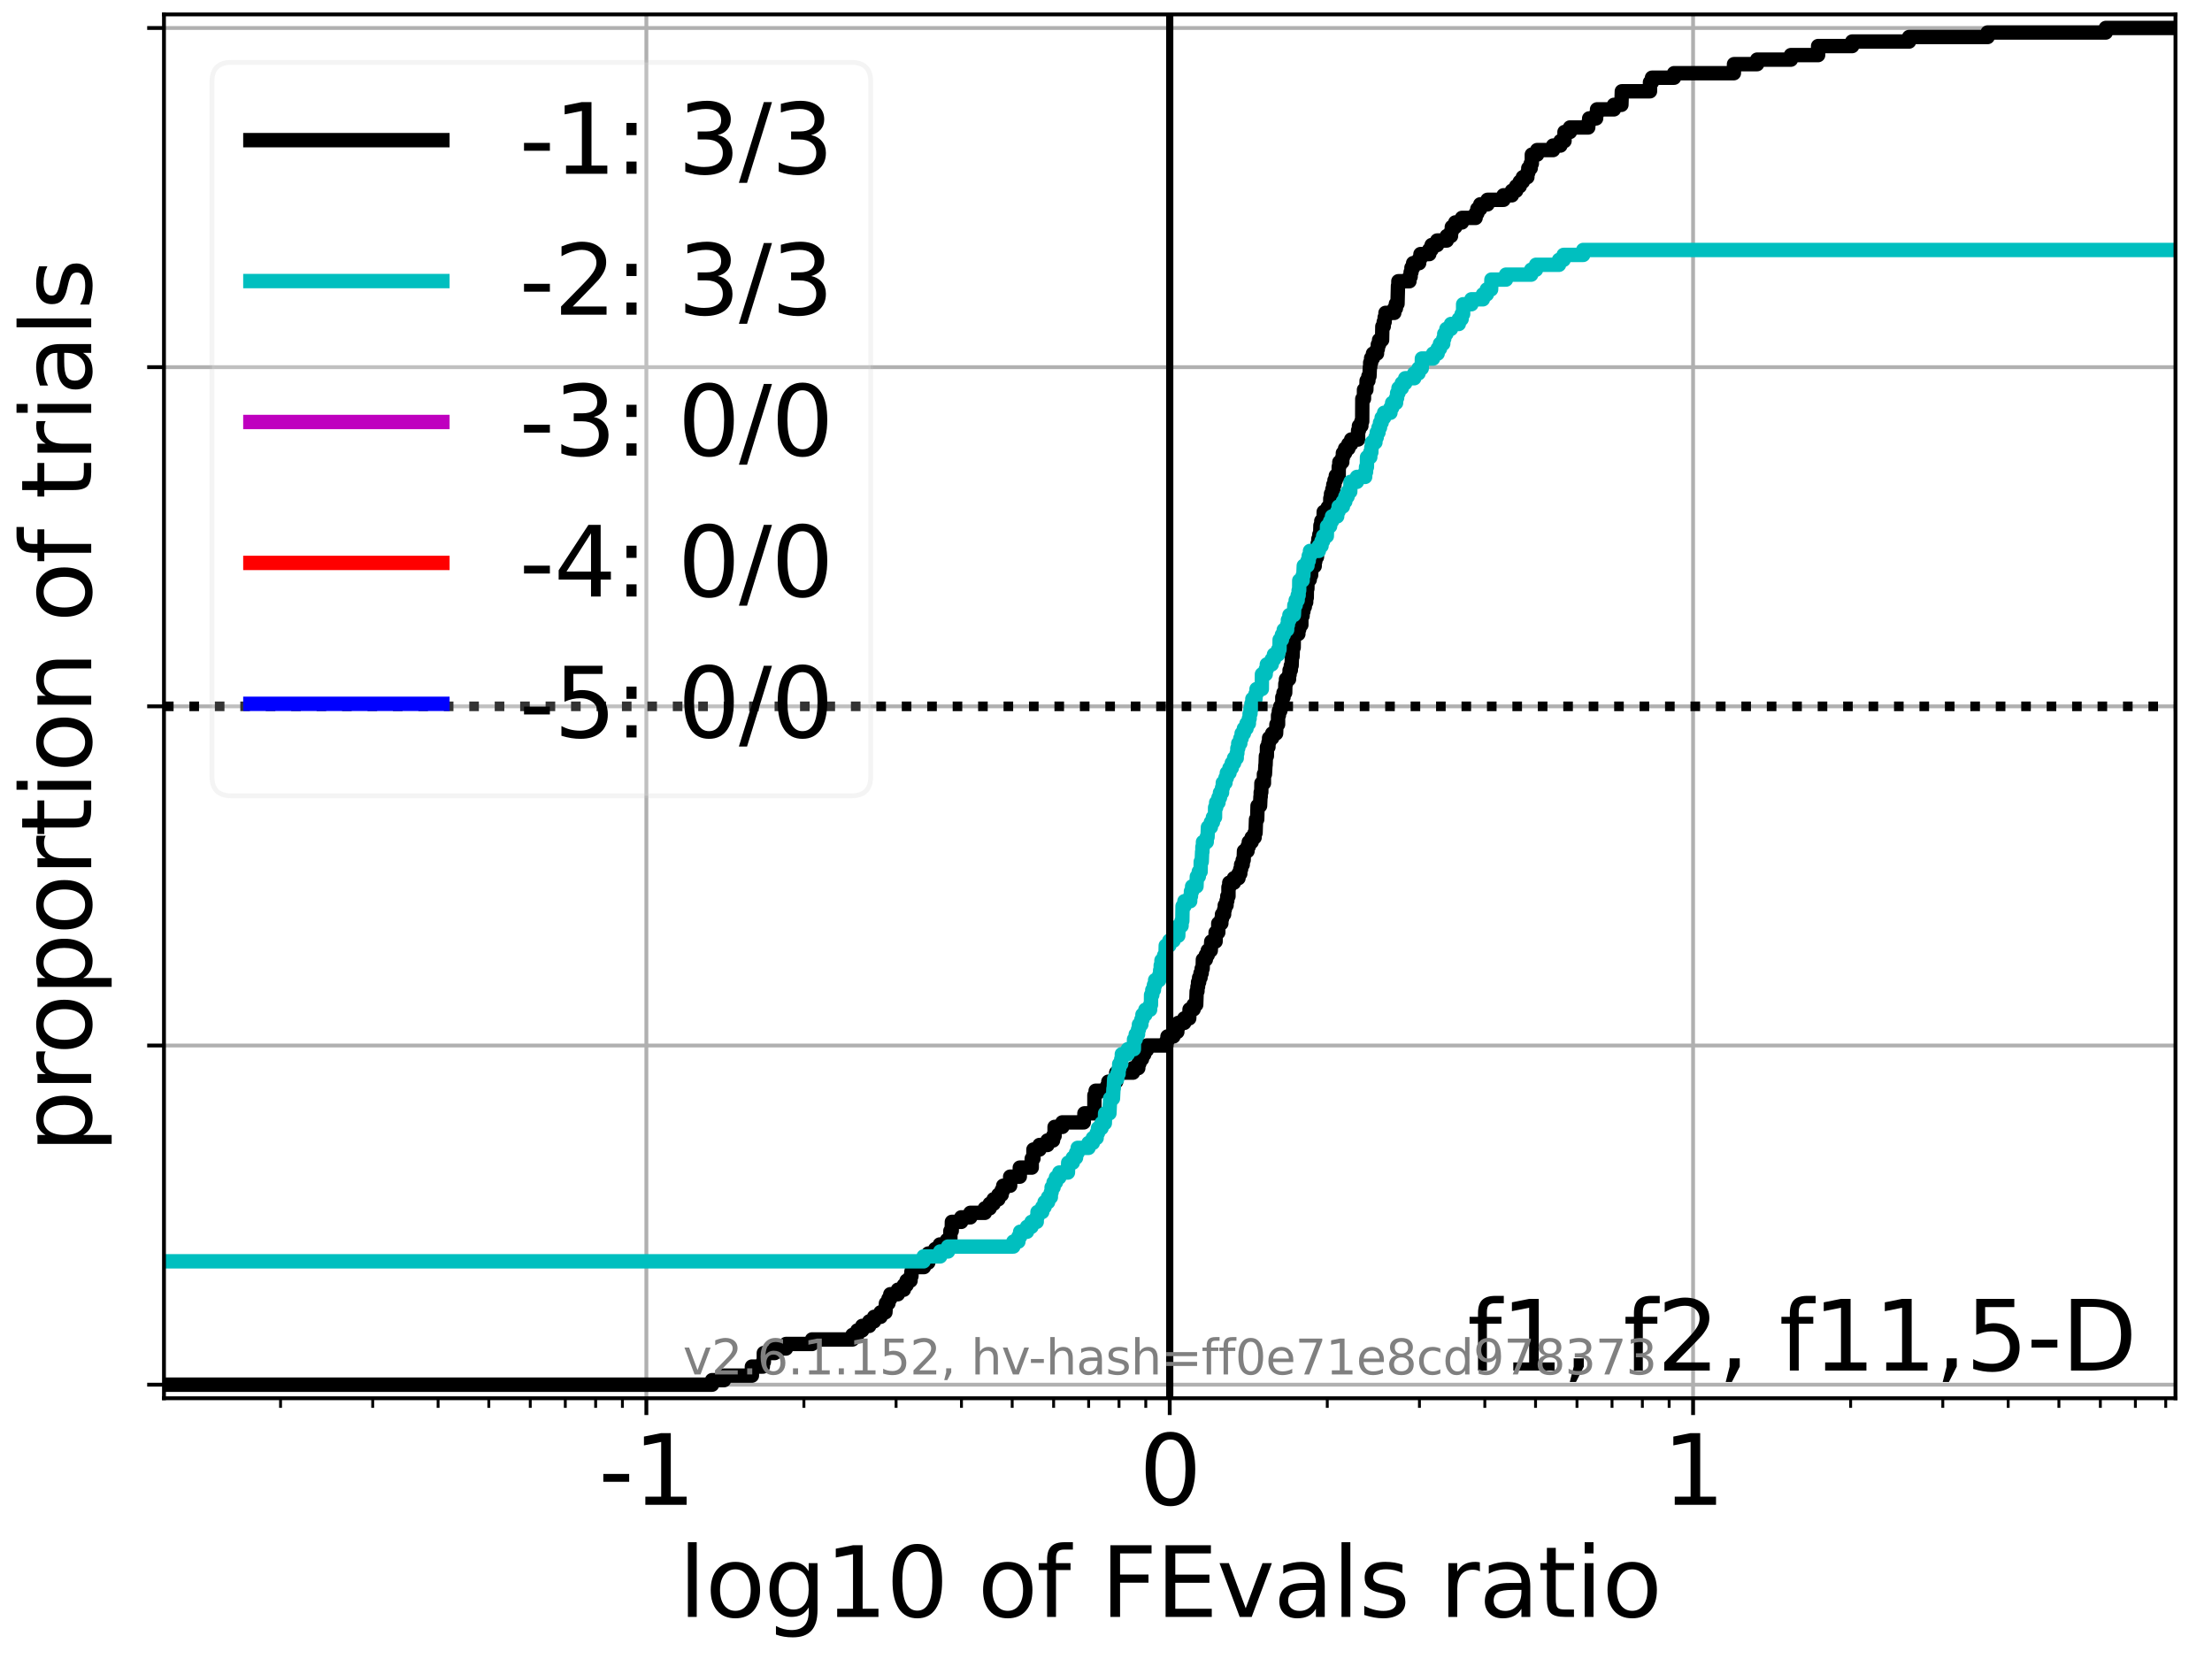 <?xml version="1.0" encoding="utf-8" standalone="no"?>
<!DOCTYPE svg PUBLIC "-//W3C//DTD SVG 1.1//EN"
  "http://www.w3.org/Graphics/SVG/1.1/DTD/svg11.dtd">
<svg xmlns:xlink="http://www.w3.org/1999/xlink" width="460.8pt" height="345.6pt" viewBox="0 0 460.8 345.6" xmlns="http://www.w3.org/2000/svg" version="1.1">
 <defs>
  <style type="text/css">*{stroke-linejoin: round; stroke-linecap: butt}</style>
 </defs>
 <g id="figure_1">
  <g id="patch_1">
   <path d="M 0 345.6 
L 460.8 345.6 
L 460.8 0 
L 0 0 
z
" style="fill: #ffffff"/>
  </g>
  <g id="axes_1">
   <g id="patch_2">
    <path d="M 34.16 291.28 
L 453.192 291.28 
L 453.192 3 
L 34.16 3 
z
" style="fill: #ffffff"/>
   </g>
   <g id="matplotlib.axis_1">
    <g id="xtick_1">
     <g id="line2d_1">
      <path d="M 134.65 291.28 
L 134.65 3 
" clip-path="url(#p52f2897bb4)" style="fill: none; stroke: #b0b0b0; stroke-width: 0.8; stroke-linecap: square"/>
     </g>
     <g id="line2d_2">
      <defs>
       <path id="mdb40a4aa96" d="M 0 0 
L 0 3.5 
" style="stroke: #000000; stroke-width: 0.8"/>
      </defs>
      <g>
       <use xlink:href="#mdb40a4aa96" x="134.65" y="291.28" style="stroke: #000000; stroke-width: 0.8"/>
      </g>
     </g>
     <g id="text_1">
      <!-- -1 -->
      <g transform="translate(124.68 313.477) scale(0.2 -0.2)">
       <defs>
        <path id="DejaVuSans-2d" d="M 313 2009 
L 1997 2009 
L 1997 1497 
L 313 1497 
L 313 2009 
z
" transform="scale(0.016)"/>
        <path id="DejaVuSans-31" d="M 794 531 
L 1825 531 
L 1825 4091 
L 703 3866 
L 703 4441 
L 1819 4666 
L 2450 4666 
L 2450 531 
L 3481 531 
L 3481 0 
L 794 0 
L 794 531 
z
" transform="scale(0.016)"/>
       </defs>
       <use xlink:href="#DejaVuSans-2d"/>
       <use xlink:href="#DejaVuSans-31" x="36.084"/>
      </g>
     </g>
    </g>
    <g id="xtick_2">
     <g id="line2d_3">
      <path d="M 243.676 291.28 
L 243.676 3 
" clip-path="url(#p52f2897bb4)" style="fill: none; stroke: #b0b0b0; stroke-width: 0.8; stroke-linecap: square"/>
     </g>
     <g id="line2d_4">
      <g>
       <use xlink:href="#mdb40a4aa96" x="243.676" y="291.28" style="stroke: #000000; stroke-width: 0.8"/>
      </g>
     </g>
     <g id="text_2">
      <!-- 0 -->
      <g transform="translate(237.314 313.477) scale(0.2 -0.2)">
       <defs>
        <path id="DejaVuSans-30" d="M 2034 4250 
Q 1547 4250 1301 3770 
Q 1056 3291 1056 2328 
Q 1056 1369 1301 889 
Q 1547 409 2034 409 
Q 2525 409 2770 889 
Q 3016 1369 3016 2328 
Q 3016 3291 2770 3770 
Q 2525 4250 2034 4250 
z
M 2034 4750 
Q 2819 4750 3233 4129 
Q 3647 3509 3647 2328 
Q 3647 1150 3233 529 
Q 2819 -91 2034 -91 
Q 1250 -91 836 529 
Q 422 1150 422 2328 
Q 422 3509 836 4129 
Q 1250 4750 2034 4750 
z
" transform="scale(0.016)"/>
       </defs>
       <use xlink:href="#DejaVuSans-30"/>
      </g>
     </g>
    </g>
    <g id="xtick_3">
     <g id="line2d_5">
      <path d="M 352.702 291.28 
L 352.702 3 
" clip-path="url(#p52f2897bb4)" style="fill: none; stroke: #b0b0b0; stroke-width: 0.8; stroke-linecap: square"/>
     </g>
     <g id="line2d_6">
      <g>
       <use xlink:href="#mdb40a4aa96" x="352.702" y="291.28" style="stroke: #000000; stroke-width: 0.8"/>
      </g>
     </g>
     <g id="text_3">
      <!-- 1 -->
      <g transform="translate(346.34 313.477) scale(0.2 -0.2)">
       <use xlink:href="#DejaVuSans-31"/>
      </g>
     </g>
    </g>
    <g id="xtick_4">
     <g id="line2d_7">
      <defs>
       <path id="mfe86ab04a9" d="M 0 0 
L 0 2 
" style="stroke: #000000; stroke-width: 0.6"/>
      </defs>
      <g>
       <use xlink:href="#mfe86ab04a9" x="58.444" y="291.28" style="stroke: #000000; stroke-width: 0.6"/>
      </g>
     </g>
    </g>
    <g id="xtick_5">
     <g id="line2d_8">
      <g>
       <use xlink:href="#mfe86ab04a9" x="77.642" y="291.28" style="stroke: #000000; stroke-width: 0.6"/>
      </g>
     </g>
    </g>
    <g id="xtick_6">
     <g id="line2d_9">
      <g>
       <use xlink:href="#mfe86ab04a9" x="91.264" y="291.28" style="stroke: #000000; stroke-width: 0.6"/>
      </g>
     </g>
    </g>
    <g id="xtick_7">
     <g id="line2d_10">
      <g>
       <use xlink:href="#mfe86ab04a9" x="101.83" y="291.28" style="stroke: #000000; stroke-width: 0.6"/>
      </g>
     </g>
    </g>
    <g id="xtick_8">
     <g id="line2d_11">
      <g>
       <use xlink:href="#mfe86ab04a9" x="110.463" y="291.28" style="stroke: #000000; stroke-width: 0.6"/>
      </g>
     </g>
    </g>
    <g id="xtick_9">
     <g id="line2d_12">
      <g>
       <use xlink:href="#mfe86ab04a9" x="117.761" y="291.28" style="stroke: #000000; stroke-width: 0.6"/>
      </g>
     </g>
    </g>
    <g id="xtick_10">
     <g id="line2d_13">
      <g>
       <use xlink:href="#mfe86ab04a9" x="124.084" y="291.28" style="stroke: #000000; stroke-width: 0.6"/>
      </g>
     </g>
    </g>
    <g id="xtick_11">
     <g id="line2d_14">
      <g>
       <use xlink:href="#mfe86ab04a9" x="129.661" y="291.28" style="stroke: #000000; stroke-width: 0.6"/>
      </g>
     </g>
    </g>
    <g id="xtick_12">
     <g id="line2d_15">
      <g>
       <use xlink:href="#mfe86ab04a9" x="167.47" y="291.28" style="stroke: #000000; stroke-width: 0.6"/>
      </g>
     </g>
    </g>
    <g id="xtick_13">
     <g id="line2d_16">
      <g>
       <use xlink:href="#mfe86ab04a9" x="186.669" y="291.28" style="stroke: #000000; stroke-width: 0.6"/>
      </g>
     </g>
    </g>
    <g id="xtick_14">
     <g id="line2d_17">
      <g>
       <use xlink:href="#mfe86ab04a9" x="200.29" y="291.28" style="stroke: #000000; stroke-width: 0.6"/>
      </g>
     </g>
    </g>
    <g id="xtick_15">
     <g id="line2d_18">
      <g>
       <use xlink:href="#mfe86ab04a9" x="210.856" y="291.28" style="stroke: #000000; stroke-width: 0.6"/>
      </g>
     </g>
    </g>
    <g id="xtick_16">
     <g id="line2d_19">
      <g>
       <use xlink:href="#mfe86ab04a9" x="219.489" y="291.28" style="stroke: #000000; stroke-width: 0.6"/>
      </g>
     </g>
    </g>
    <g id="xtick_17">
     <g id="line2d_20">
      <g>
       <use xlink:href="#mfe86ab04a9" x="226.788" y="291.28" style="stroke: #000000; stroke-width: 0.6"/>
      </g>
     </g>
    </g>
    <g id="xtick_18">
     <g id="line2d_21">
      <g>
       <use xlink:href="#mfe86ab04a9" x="233.11" y="291.28" style="stroke: #000000; stroke-width: 0.6"/>
      </g>
     </g>
    </g>
    <g id="xtick_19">
     <g id="line2d_22">
      <g>
       <use xlink:href="#mfe86ab04a9" x="238.687" y="291.28" style="stroke: #000000; stroke-width: 0.6"/>
      </g>
     </g>
    </g>
    <g id="xtick_20">
     <g id="line2d_23">
      <g>
       <use xlink:href="#mfe86ab04a9" x="276.496" y="291.28" style="stroke: #000000; stroke-width: 0.6"/>
      </g>
     </g>
    </g>
    <g id="xtick_21">
     <g id="line2d_24">
      <g>
       <use xlink:href="#mfe86ab04a9" x="295.695" y="291.28" style="stroke: #000000; stroke-width: 0.6"/>
      </g>
     </g>
    </g>
    <g id="xtick_22">
     <g id="line2d_25">
      <g>
       <use xlink:href="#mfe86ab04a9" x="309.316" y="291.28" style="stroke: #000000; stroke-width: 0.6"/>
      </g>
     </g>
    </g>
    <g id="xtick_23">
     <g id="line2d_26">
      <g>
       <use xlink:href="#mfe86ab04a9" x="319.882" y="291.28" style="stroke: #000000; stroke-width: 0.6"/>
      </g>
     </g>
    </g>
    <g id="xtick_24">
     <g id="line2d_27">
      <g>
       <use xlink:href="#mfe86ab04a9" x="328.515" y="291.28" style="stroke: #000000; stroke-width: 0.6"/>
      </g>
     </g>
    </g>
    <g id="xtick_25">
     <g id="line2d_28">
      <g>
       <use xlink:href="#mfe86ab04a9" x="335.814" y="291.28" style="stroke: #000000; stroke-width: 0.6"/>
      </g>
     </g>
    </g>
    <g id="xtick_26">
     <g id="line2d_29">
      <g>
       <use xlink:href="#mfe86ab04a9" x="342.136" y="291.28" style="stroke: #000000; stroke-width: 0.6"/>
      </g>
     </g>
    </g>
    <g id="xtick_27">
     <g id="line2d_30">
      <g>
       <use xlink:href="#mfe86ab04a9" x="347.713" y="291.28" style="stroke: #000000; stroke-width: 0.6"/>
      </g>
     </g>
    </g>
    <g id="xtick_28">
     <g id="line2d_31">
      <g>
       <use xlink:href="#mfe86ab04a9" x="385.522" y="291.28" style="stroke: #000000; stroke-width: 0.6"/>
      </g>
     </g>
    </g>
    <g id="xtick_29">
     <g id="line2d_32">
      <g>
       <use xlink:href="#mfe86ab04a9" x="404.721" y="291.28" style="stroke: #000000; stroke-width: 0.6"/>
      </g>
     </g>
    </g>
    <g id="xtick_30">
     <g id="line2d_33">
      <g>
       <use xlink:href="#mfe86ab04a9" x="418.342" y="291.28" style="stroke: #000000; stroke-width: 0.6"/>
      </g>
     </g>
    </g>
    <g id="xtick_31">
     <g id="line2d_34">
      <g>
       <use xlink:href="#mfe86ab04a9" x="428.908" y="291.28" style="stroke: #000000; stroke-width: 0.6"/>
      </g>
     </g>
    </g>
    <g id="xtick_32">
     <g id="line2d_35">
      <g>
       <use xlink:href="#mfe86ab04a9" x="437.541" y="291.28" style="stroke: #000000; stroke-width: 0.6"/>
      </g>
     </g>
    </g>
    <g id="xtick_33">
     <g id="line2d_36">
      <g>
       <use xlink:href="#mfe86ab04a9" x="444.84" y="291.28" style="stroke: #000000; stroke-width: 0.6"/>
      </g>
     </g>
    </g>
    <g id="xtick_34">
     <g id="line2d_37">
      <g>
       <use xlink:href="#mfe86ab04a9" x="451.163" y="291.28" style="stroke: #000000; stroke-width: 0.6"/>
      </g>
     </g>
    </g>
    <g id="text_4">
     <!-- log10 of FEvals ratio -->
     <g transform="translate(141.371 336.833) scale(0.2 -0.2)">
      <defs>
       <path id="DejaVuSans-6c" d="M 603 4863 
L 1178 4863 
L 1178 0 
L 603 0 
L 603 4863 
z
" transform="scale(0.016)"/>
       <path id="DejaVuSans-6f" d="M 1959 3097 
Q 1497 3097 1228 2736 
Q 959 2375 959 1747 
Q 959 1119 1226 758 
Q 1494 397 1959 397 
Q 2419 397 2687 759 
Q 2956 1122 2956 1747 
Q 2956 2369 2687 2733 
Q 2419 3097 1959 3097 
z
M 1959 3584 
Q 2709 3584 3137 3096 
Q 3566 2609 3566 1747 
Q 3566 888 3137 398 
Q 2709 -91 1959 -91 
Q 1206 -91 779 398 
Q 353 888 353 1747 
Q 353 2609 779 3096 
Q 1206 3584 1959 3584 
z
" transform="scale(0.016)"/>
       <path id="DejaVuSans-67" d="M 2906 1791 
Q 2906 2416 2648 2759 
Q 2391 3103 1925 3103 
Q 1463 3103 1205 2759 
Q 947 2416 947 1791 
Q 947 1169 1205 825 
Q 1463 481 1925 481 
Q 2391 481 2648 825 
Q 2906 1169 2906 1791 
z
M 3481 434 
Q 3481 -459 3084 -895 
Q 2688 -1331 1869 -1331 
Q 1566 -1331 1297 -1286 
Q 1028 -1241 775 -1147 
L 775 -588 
Q 1028 -725 1275 -790 
Q 1522 -856 1778 -856 
Q 2344 -856 2625 -561 
Q 2906 -266 2906 331 
L 2906 616 
Q 2728 306 2450 153 
Q 2172 0 1784 0 
Q 1141 0 747 490 
Q 353 981 353 1791 
Q 353 2603 747 3093 
Q 1141 3584 1784 3584 
Q 2172 3584 2450 3431 
Q 2728 3278 2906 2969 
L 2906 3500 
L 3481 3500 
L 3481 434 
z
" transform="scale(0.016)"/>
       <path id="DejaVuSans-20" transform="scale(0.016)"/>
       <path id="DejaVuSans-66" d="M 2375 4863 
L 2375 4384 
L 1825 4384 
Q 1516 4384 1395 4259 
Q 1275 4134 1275 3809 
L 1275 3500 
L 2222 3500 
L 2222 3053 
L 1275 3053 
L 1275 0 
L 697 0 
L 697 3053 
L 147 3053 
L 147 3500 
L 697 3500 
L 697 3744 
Q 697 4328 969 4595 
Q 1241 4863 1831 4863 
L 2375 4863 
z
" transform="scale(0.016)"/>
       <path id="DejaVuSans-46" d="M 628 4666 
L 3309 4666 
L 3309 4134 
L 1259 4134 
L 1259 2759 
L 3109 2759 
L 3109 2228 
L 1259 2228 
L 1259 0 
L 628 0 
L 628 4666 
z
" transform="scale(0.016)"/>
       <path id="DejaVuSans-45" d="M 628 4666 
L 3578 4666 
L 3578 4134 
L 1259 4134 
L 1259 2753 
L 3481 2753 
L 3481 2222 
L 1259 2222 
L 1259 531 
L 3634 531 
L 3634 0 
L 628 0 
L 628 4666 
z
" transform="scale(0.016)"/>
       <path id="DejaVuSans-76" d="M 191 3500 
L 800 3500 
L 1894 563 
L 2988 3500 
L 3597 3500 
L 2284 0 
L 1503 0 
L 191 3500 
z
" transform="scale(0.016)"/>
       <path id="DejaVuSans-61" d="M 2194 1759 
Q 1497 1759 1228 1600 
Q 959 1441 959 1056 
Q 959 750 1161 570 
Q 1363 391 1709 391 
Q 2188 391 2477 730 
Q 2766 1069 2766 1631 
L 2766 1759 
L 2194 1759 
z
M 3341 1997 
L 3341 0 
L 2766 0 
L 2766 531 
Q 2569 213 2275 61 
Q 1981 -91 1556 -91 
Q 1019 -91 701 211 
Q 384 513 384 1019 
Q 384 1609 779 1909 
Q 1175 2209 1959 2209 
L 2766 2209 
L 2766 2266 
Q 2766 2663 2505 2880 
Q 2244 3097 1772 3097 
Q 1472 3097 1187 3025 
Q 903 2953 641 2809 
L 641 3341 
Q 956 3463 1253 3523 
Q 1550 3584 1831 3584 
Q 2591 3584 2966 3190 
Q 3341 2797 3341 1997 
z
" transform="scale(0.016)"/>
       <path id="DejaVuSans-73" d="M 2834 3397 
L 2834 2853 
Q 2591 2978 2328 3040 
Q 2066 3103 1784 3103 
Q 1356 3103 1142 2972 
Q 928 2841 928 2578 
Q 928 2378 1081 2264 
Q 1234 2150 1697 2047 
L 1894 2003 
Q 2506 1872 2764 1633 
Q 3022 1394 3022 966 
Q 3022 478 2636 193 
Q 2250 -91 1575 -91 
Q 1294 -91 989 -36 
Q 684 19 347 128 
L 347 722 
Q 666 556 975 473 
Q 1284 391 1588 391 
Q 1994 391 2212 530 
Q 2431 669 2431 922 
Q 2431 1156 2273 1281 
Q 2116 1406 1581 1522 
L 1381 1569 
Q 847 1681 609 1914 
Q 372 2147 372 2553 
Q 372 3047 722 3315 
Q 1072 3584 1716 3584 
Q 2034 3584 2315 3537 
Q 2597 3491 2834 3397 
z
" transform="scale(0.016)"/>
       <path id="DejaVuSans-72" d="M 2631 2963 
Q 2534 3019 2420 3045 
Q 2306 3072 2169 3072 
Q 1681 3072 1420 2755 
Q 1159 2438 1159 1844 
L 1159 0 
L 581 0 
L 581 3500 
L 1159 3500 
L 1159 2956 
Q 1341 3275 1631 3429 
Q 1922 3584 2338 3584 
Q 2397 3584 2469 3576 
Q 2541 3569 2628 3553 
L 2631 2963 
z
" transform="scale(0.016)"/>
       <path id="DejaVuSans-74" d="M 1172 4494 
L 1172 3500 
L 2356 3500 
L 2356 3053 
L 1172 3053 
L 1172 1153 
Q 1172 725 1289 603 
Q 1406 481 1766 481 
L 2356 481 
L 2356 0 
L 1766 0 
Q 1100 0 847 248 
Q 594 497 594 1153 
L 594 3053 
L 172 3053 
L 172 3500 
L 594 3500 
L 594 4494 
L 1172 4494 
z
" transform="scale(0.016)"/>
       <path id="DejaVuSans-69" d="M 603 3500 
L 1178 3500 
L 1178 0 
L 603 0 
L 603 3500 
z
M 603 4863 
L 1178 4863 
L 1178 4134 
L 603 4134 
L 603 4863 
z
" transform="scale(0.016)"/>
      </defs>
      <use xlink:href="#DejaVuSans-6c"/>
      <use xlink:href="#DejaVuSans-6f" x="27.783"/>
      <use xlink:href="#DejaVuSans-67" x="88.965"/>
      <use xlink:href="#DejaVuSans-31" x="152.441"/>
      <use xlink:href="#DejaVuSans-30" x="216.064"/>
      <use xlink:href="#DejaVuSans-20" x="279.688"/>
      <use xlink:href="#DejaVuSans-6f" x="311.475"/>
      <use xlink:href="#DejaVuSans-66" x="372.656"/>
      <use xlink:href="#DejaVuSans-20" x="407.861"/>
      <use xlink:href="#DejaVuSans-46" x="439.648"/>
      <use xlink:href="#DejaVuSans-45" x="497.168"/>
      <use xlink:href="#DejaVuSans-76" x="560.352"/>
      <use xlink:href="#DejaVuSans-61" x="619.531"/>
      <use xlink:href="#DejaVuSans-6c" x="680.811"/>
      <use xlink:href="#DejaVuSans-73" x="708.594"/>
      <use xlink:href="#DejaVuSans-20" x="760.693"/>
      <use xlink:href="#DejaVuSans-72" x="792.48"/>
      <use xlink:href="#DejaVuSans-61" x="833.594"/>
      <use xlink:href="#DejaVuSans-74" x="894.873"/>
      <use xlink:href="#DejaVuSans-69" x="934.082"/>
      <use xlink:href="#DejaVuSans-6f" x="961.865"/>
     </g>
    </g>
   </g>
   <g id="matplotlib.axis_2">
    <g id="ytick_1">
     <g id="line2d_38">
      <path d="M 34.16 288.454 
L 453.192 288.454 
" clip-path="url(#p52f2897bb4)" style="fill: none; stroke: #b0b0b0; stroke-width: 0.8; stroke-linecap: square"/>
     </g>
     <g id="line2d_39">
      <defs>
       <path id="m345e53c3ca" d="M 0 0 
L -3.5 0 
" style="stroke: #000000; stroke-width: 0.8"/>
      </defs>
      <g>
       <use xlink:href="#m345e53c3ca" x="34.16" y="288.454" style="stroke: #000000; stroke-width: 0.8"/>
      </g>
     </g>
    </g>
    <g id="ytick_2">
     <g id="line2d_40">
      <path d="M 34.16 217.797 
L 453.192 217.797 
" clip-path="url(#p52f2897bb4)" style="fill: none; stroke: #b0b0b0; stroke-width: 0.8; stroke-linecap: square"/>
     </g>
     <g id="line2d_41">
      <g>
       <use xlink:href="#m345e53c3ca" x="34.16" y="217.797" style="stroke: #000000; stroke-width: 0.8"/>
      </g>
     </g>
    </g>
    <g id="ytick_3">
     <g id="line2d_42">
      <path d="M 34.16 147.14 
L 453.192 147.14 
" clip-path="url(#p52f2897bb4)" style="fill: none; stroke: #b0b0b0; stroke-width: 0.8; stroke-linecap: square"/>
     </g>
     <g id="line2d_43">
      <g>
       <use xlink:href="#m345e53c3ca" x="34.16" y="147.14" style="stroke: #000000; stroke-width: 0.8"/>
      </g>
     </g>
    </g>
    <g id="ytick_4">
     <g id="line2d_44">
      <path d="M 34.16 76.483 
L 453.192 76.483 
" clip-path="url(#p52f2897bb4)" style="fill: none; stroke: #b0b0b0; stroke-width: 0.8; stroke-linecap: square"/>
     </g>
     <g id="line2d_45">
      <g>
       <use xlink:href="#m345e53c3ca" x="34.16" y="76.483" style="stroke: #000000; stroke-width: 0.8"/>
      </g>
     </g>
    </g>
    <g id="ytick_5">
     <g id="line2d_46">
      <path d="M 34.16 5.826 
L 453.192 5.826 
" clip-path="url(#p52f2897bb4)" style="fill: none; stroke: #b0b0b0; stroke-width: 0.8; stroke-linecap: square"/>
     </g>
     <g id="line2d_47">
      <g>
       <use xlink:href="#m345e53c3ca" x="34.16" y="5.826" style="stroke: #000000; stroke-width: 0.8"/>
      </g>
     </g>
    </g>
    <g id="text_5">
     <!-- proportion of trials -->
     <g transform="translate(19.001 240.146) rotate(-90) scale(0.2 -0.2)">
      <defs>
       <path id="DejaVuSans-70" d="M 1159 525 
L 1159 -1331 
L 581 -1331 
L 581 3500 
L 1159 3500 
L 1159 2969 
Q 1341 3281 1617 3432 
Q 1894 3584 2278 3584 
Q 2916 3584 3314 3078 
Q 3713 2572 3713 1747 
Q 3713 922 3314 415 
Q 2916 -91 2278 -91 
Q 1894 -91 1617 61 
Q 1341 213 1159 525 
z
M 3116 1747 
Q 3116 2381 2855 2742 
Q 2594 3103 2138 3103 
Q 1681 3103 1420 2742 
Q 1159 2381 1159 1747 
Q 1159 1113 1420 752 
Q 1681 391 2138 391 
Q 2594 391 2855 752 
Q 3116 1113 3116 1747 
z
" transform="scale(0.016)"/>
       <path id="DejaVuSans-6e" d="M 3513 2113 
L 3513 0 
L 2938 0 
L 2938 2094 
Q 2938 2591 2744 2837 
Q 2550 3084 2163 3084 
Q 1697 3084 1428 2787 
Q 1159 2491 1159 1978 
L 1159 0 
L 581 0 
L 581 3500 
L 1159 3500 
L 1159 2956 
Q 1366 3272 1645 3428 
Q 1925 3584 2291 3584 
Q 2894 3584 3203 3211 
Q 3513 2838 3513 2113 
z
" transform="scale(0.016)"/>
      </defs>
      <use xlink:href="#DejaVuSans-70"/>
      <use xlink:href="#DejaVuSans-72" x="63.477"/>
      <use xlink:href="#DejaVuSans-6f" x="102.34"/>
      <use xlink:href="#DejaVuSans-70" x="163.521"/>
      <use xlink:href="#DejaVuSans-6f" x="226.998"/>
      <use xlink:href="#DejaVuSans-72" x="288.18"/>
      <use xlink:href="#DejaVuSans-74" x="329.293"/>
      <use xlink:href="#DejaVuSans-69" x="368.502"/>
      <use xlink:href="#DejaVuSans-6f" x="396.285"/>
      <use xlink:href="#DejaVuSans-6e" x="457.467"/>
      <use xlink:href="#DejaVuSans-20" x="520.846"/>
      <use xlink:href="#DejaVuSans-6f" x="552.633"/>
      <use xlink:href="#DejaVuSans-66" x="613.814"/>
      <use xlink:href="#DejaVuSans-20" x="649.02"/>
      <use xlink:href="#DejaVuSans-74" x="680.807"/>
      <use xlink:href="#DejaVuSans-72" x="720.016"/>
      <use xlink:href="#DejaVuSans-69" x="761.129"/>
      <use xlink:href="#DejaVuSans-61" x="788.912"/>
      <use xlink:href="#DejaVuSans-6c" x="850.191"/>
      <use xlink:href="#DejaVuSans-73" x="877.975"/>
     </g>
    </g>
   </g>
   <g id="line2d_48">
    <path d="M 34.16 288.454 
L 148.339 288.454 
L 148.339 287.512 
L 150.824 287.512 
L 150.824 286.57 
L 156.634 286.57 
L 156.634 284.685 
L 158.908 284.685 
L 158.908 283.743 
L 159.12 283.743 
L 159.12 281.859 
L 161.386 281.859 
L 161.386 280.917 
L 163.741 280.917 
L 163.741 279.975 
L 169.162 279.975 
L 169.162 279.033 
L 177.585 279.033 
L 177.585 278.091 
L 178.604 278.091 
L 178.604 277.149 
L 179.617 277.149 
L 179.617 276.207 
L 181.083 276.207 
L 181.083 275.264 
L 182.095 275.264 
L 182.095 274.322 
L 183.438 274.322 
L 183.438 273.38 
L 184.45 273.38 
L 184.56 271.496 
L 185.083 271.496 
L 185.083 270.554 
L 185.466 270.554 
L 185.466 269.612 
L 187.045 269.612 
L 187.045 268.67 
L 188.284 268.67 
L 188.284 267.728 
L 188.858 267.728 
L 188.858 266.786 
L 189.684 266.786 
L 189.684 265.844 
L 189.87 265.844 
L 189.87 264.901 
L 189.991 264.901 
L 189.991 263.959 
L 192.469 263.959 
L 192.469 263.017 
L 193.379 263.017 
L 193.379 261.133 
L 194.824 261.133 
L 194.824 260.191 
L 195.777 260.191 
L 195.777 259.249 
L 197.282 259.249 
L 197.282 258.307 
L 197.98 258.307 
L 197.98 256.423 
L 198.263 256.423 
L 198.294 254.538 
L 200.245 254.538 
L 200.245 253.596 
L 202.139 253.596 
L 202.139 252.654 
L 205.163 252.654 
L 205.163 251.712 
L 206.175 251.712 
L 206.175 250.77 
L 206.988 250.77 
L 206.988 249.828 
L 207.981 249.828 
L 207.981 248.886 
L 208.668 248.886 
L 208.668 247.944 
L 208.993 247.944 
L 208.993 247.002 
L 210.435 247.002 
L 210.435 245.118 
L 212.443 245.118 
L 212.443 243.233 
L 214.929 243.233 
L 214.929 241.349 
L 215.284 241.349 
L 215.284 239.465 
L 216.549 239.465 
L 216.549 238.523 
L 218.205 238.523 
L 218.205 237.581 
L 219.367 237.581 
L 219.367 236.639 
L 219.691 236.639 
L 219.691 234.755 
L 221.305 234.755 
L 221.305 233.812 
L 225.767 233.812 
L 225.767 232.87 
L 225.905 232.87 
L 225.905 231.928 
L 227.986 231.928 
L 227.986 228.16 
L 228.245 228.16 
L 228.245 227.218 
L 230.6 227.218 
L 230.6 226.276 
L 230.888 226.276 
L 230.888 225.334 
L 232.522 225.334 
L 232.529 223.449 
L 236.021 223.449 
L 236.021 222.507 
L 237.123 222.507 
L 237.123 221.565 
L 237.353 221.565 
L 237.353 220.623 
L 237.902 220.623 
L 237.902 219.681 
L 238.36 219.681 
L 238.36 218.739 
L 238.914 218.739 
L 238.914 217.797 
L 242.975 217.797 
L 242.975 216.855 
L 243.209 216.855 
L 243.209 215.913 
L 244.444 215.913 
L 244.444 214.971 
L 245.257 214.971 
L 245.257 214.028 
L 245.453 214.028 
L 245.453 213.086 
L 246.704 213.086 
L 246.704 212.144 
L 247.735 212.144 
L 247.808 210.26 
L 248.651 210.26 
L 248.651 209.318 
L 249.188 209.318 
L 249.288 206.492 
L 249.451 206.492 
L 249.451 205.55 
L 249.578 205.55 
L 249.578 204.608 
L 249.799 204.608 
L 249.799 203.665 
L 250.09 203.665 
L 250.09 202.723 
L 250.332 202.723 
L 250.332 201.781 
L 250.53 201.781 
L 250.585 199.897 
L 251.198 199.897 
L 251.198 198.955 
L 251.597 198.955 
L 251.597 198.013 
L 252.225 198.013 
L 252.325 196.129 
L 253.228 196.129 
L 253.237 194.245 
L 253.789 194.245 
L 253.789 192.36 
L 254.427 192.36 
L 254.427 191.418 
L 254.563 191.418 
L 254.563 190.476 
L 255.003 190.476 
L 255.003 189.534 
L 255.143 189.534 
L 255.143 188.592 
L 255.511 188.592 
L 255.511 187.65 
L 255.667 187.65 
L 255.667 186.708 
L 255.912 186.708 
L 255.912 184.824 
L 256.082 184.824 
L 256.082 183.882 
L 257.049 183.882 
L 257.049 182.939 
L 258.001 182.939 
L 258.001 181.997 
L 258.373 181.997 
L 258.373 181.055 
L 258.548 181.055 
L 258.548 180.113 
L 258.878 180.113 
L 258.878 179.171 
L 259.074 179.171 
L 259.149 177.287 
L 259.881 177.287 
L 259.881 176.345 
L 260.147 176.345 
L 260.147 175.403 
L 260.748 175.403 
L 260.748 174.461 
L 261.357 174.461 
L 261.357 173.519 
L 261.552 173.519 
L 261.652 170.692 
L 261.896 170.692 
L 261.971 167.866 
L 262.495 167.866 
L 262.576 165.982 
L 262.628 165.982 
L 262.628 165.04 
L 262.747 165.04 
L 262.778 163.156 
L 263.299 163.156 
L 263.299 161.271 
L 263.509 161.271 
L 263.612 159.387 
L 263.643 159.387 
L 263.711 157.503 
L 263.907 157.503 
L 263.934 155.619 
L 264.237 155.619 
L 264.237 154.677 
L 264.375 154.677 
L 264.375 153.735 
L 265.017 153.735 
L 265.017 152.793 
L 265.833 152.793 
L 265.905 150.908 
L 266.244 150.908 
L 266.244 149.024 
L 266.416 149.024 
L 266.416 148.082 
L 266.715 148.082 
L 266.715 147.14 
L 267.129 147.14 
L 267.129 145.256 
L 267.379 145.256 
L 267.379 144.314 
L 267.724 144.314 
L 267.765 142.43 
L 267.898 142.43 
L 267.898 141.487 
L 268.527 141.487 
L 268.527 140.545 
L 268.646 140.545 
L 268.646 139.603 
L 268.901 139.603 
L 268.901 138.661 
L 269.07 138.661 
L 269.132 136.777 
L 269.259 136.777 
L 269.327 134.893 
L 269.497 134.893 
L 269.533 132.067 
L 270.471 132.067 
L 270.471 131.124 
L 270.645 131.124 
L 270.645 130.182 
L 271.093 130.182 
L 271.093 128.298 
L 271.352 128.298 
L 271.352 127.356 
L 271.527 127.356 
L 271.527 126.414 
L 271.815 126.414 
L 271.815 125.472 
L 272.098 125.472 
L 272.098 124.53 
L 272.218 124.53 
L 272.245 122.646 
L 272.351 122.646 
L 272.392 120.761 
L 272.841 120.761 
L 272.841 119.819 
L 273.126 119.819 
L 273.194 117.935 
L 273.873 117.935 
L 273.873 116.993 
L 273.991 116.993 
L 273.991 116.051 
L 274.342 116.051 
L 274.395 114.167 
L 274.49 114.167 
L 274.49 113.225 
L 274.633 113.225 
L 274.633 112.283 
L 274.845 112.283 
L 274.845 111.341 
L 275.021 111.341 
L 275.074 109.456 
L 275.255 109.456 
L 275.255 108.514 
L 275.726 108.514 
L 275.753 106.63 
L 276.592 106.63 
L 276.592 105.688 
L 277.102 105.688 
L 277.13 103.804 
L 277.276 103.804 
L 277.276 102.862 
L 277.556 102.862 
L 277.556 101.92 
L 277.751 101.92 
L 277.751 100.978 
L 278.003 100.978 
L 278.003 100.035 
L 278.278 100.035 
L 278.278 99.093 
L 278.875 99.093 
L 278.884 97.209 
L 279.01 97.209 
L 279.01 96.267 
L 279.619 96.267 
L 279.619 95.325 
L 279.749 95.325 
L 279.749 94.383 
L 280.21 94.383 
L 280.21 93.441 
L 280.889 93.441 
L 280.889 92.499 
L 281.475 92.499 
L 281.475 91.557 
L 282.914 91.557 
L 282.917 89.672 
L 283.091 89.672 
L 283.091 88.73 
L 283.596 88.73 
L 283.596 87.788 
L 283.77 87.788 
L 283.795 83.078 
L 284.138 83.078 
L 284.146 81.194 
L 284.633 81.194 
L 284.69 79.309 
L 285.064 79.309 
L 285.064 78.367 
L 285.286 78.367 
L 285.369 76.483 
L 285.436 76.483 
L 285.436 75.541 
L 285.632 75.541 
L 285.632 74.599 
L 286.018 74.599 
L 286.018 73.657 
L 286.853 73.657 
L 286.853 72.715 
L 287.027 72.715 
L 287.027 71.773 
L 287.29 71.773 
L 287.29 70.831 
L 287.915 70.831 
L 287.97 68.004 
L 288.255 68.004 
L 288.255 67.062 
L 288.45 67.062 
L 288.45 66.12 
L 288.626 66.12 
L 288.626 65.178 
L 290.448 65.178 
L 290.448 64.236 
L 290.795 64.236 
L 290.795 63.294 
L 291.127 63.294 
L 291.226 59.525 
L 291.308 59.525 
L 291.308 58.583 
L 293.613 58.583 
L 293.613 57.641 
L 293.861 57.641 
L 293.861 56.699 
L 294.035 56.699 
L 294.035 55.757 
L 294.384 55.757 
L 294.384 54.815 
L 295.634 54.815 
L 295.634 53.873 
L 295.909 53.873 
L 295.909 52.931 
L 297.748 52.931 
L 297.748 51.989 
L 298.235 51.989 
L 298.235 51.047 
L 299.388 51.047 
L 299.388 50.105 
L 301.392 50.105 
L 301.392 49.162 
L 302.272 49.162 
L 302.272 48.22 
L 302.442 48.22 
L 302.442 47.278 
L 303.16 47.278 
L 303.16 46.336 
L 304.554 46.336 
L 304.554 45.394 
L 307.395 45.394 
L 307.395 44.452 
L 307.761 44.452 
L 307.761 43.51 
L 308.364 43.51 
L 308.364 42.568 
L 309.88 42.568 
L 309.88 41.626 
L 313.213 41.626 
L 313.213 40.684 
L 314.955 40.684 
L 314.955 39.742 
L 315.84 39.742 
L 315.84 38.799 
L 316.595 38.799 
L 316.595 37.857 
L 317.237 37.857 
L 317.237 36.915 
L 318.176 36.915 
L 318.176 35.973 
L 318.371 35.973 
L 318.371 35.031 
L 318.878 35.031 
L 318.878 34.089 
L 319.108 34.089 
L 319.108 32.205 
L 320.216 32.205 
L 320.216 31.263 
L 323.534 31.263 
L 323.534 30.321 
L 325.065 30.321 
L 325.065 29.379 
L 325.915 29.379 
L 325.915 27.494 
L 327.058 27.494 
L 327.058 26.552 
L 330.859 26.552 
L 330.859 25.61 
L 331.054 25.61 
L 331.054 24.668 
L 332.499 24.668 
L 332.499 23.726 
L 332.695 23.726 
L 332.695 22.784 
L 336.217 22.784 
L 336.217 21.842 
L 337.768 21.842 
L 337.858 19.016 
L 343.724 19.016 
L 343.724 17.131 
L 344.139 17.131 
L 344.139 16.189 
L 348.74 16.189 
L 348.74 15.247 
L 361.195 15.247 
L 361.228 13.363 
L 366.044 13.363 
L 366.044 12.421 
L 373.08 12.421 
L 373.08 11.479 
L 378.747 11.479 
L 378.747 9.595 
L 385.844 9.595 
L 385.844 8.653 
L 397.696 8.653 
L 397.696 7.71 
L 414.059 7.71 
L 414.059 6.768 
L 438.675 6.768 
L 438.675 5.826 
L 453.192 5.826 
L 453.192 5.826 
" clip-path="url(#p52f2897bb4)" style="fill: none; stroke: #000000; stroke-width: 3; stroke-linecap: square"/>
   </g>
   <g id="line2d_49">
    <path clip-path="url(#p52f2897bb4)" style="fill: none; stroke: #000000; stroke-width: 3; stroke-linecap: square"/>
   </g>
   <g id="line2d_50">
    <path d="M 34.16 262.76 
L 192.406 262.76 
L 192.406 261.733 
L 195.858 261.733 
L 195.858 260.705 
L 197.494 260.705 
L 197.494 259.677 
L 211.098 259.677 
L 211.098 258.649 
L 212.151 258.649 
L 212.151 257.622 
L 212.516 257.622 
L 212.516 256.594 
L 213.945 256.594 
L 213.945 255.566 
L 214.882 255.566 
L 214.882 254.538 
L 215.968 254.538 
L 215.968 253.511 
L 216.129 253.511 
L 216.129 252.483 
L 217.116 252.483 
L 217.116 251.455 
L 217.604 251.455 
L 217.604 250.427 
L 218.334 250.427 
L 218.334 249.4 
L 218.911 249.4 
L 218.911 248.372 
L 219.069 248.372 
L 219.069 247.344 
L 219.48 247.344 
L 219.48 246.317 
L 219.97 246.317 
L 219.97 245.289 
L 220.676 245.289 
L 220.676 244.261 
L 222.471 244.261 
L 222.521 242.206 
L 223.482 242.206 
L 223.482 241.178 
L 224.157 241.178 
L 224.157 240.15 
L 224.5 240.15 
L 224.5 239.122 
L 226.76 239.122 
L 226.76 238.095 
L 227.659 238.095 
L 227.659 237.067 
L 228.448 237.067 
L 228.448 236.039 
L 228.733 236.039 
L 228.733 235.011 
L 229.465 235.011 
L 229.465 233.984 
L 230.156 233.984 
L 230.212 231.928 
L 231.111 231.928 
L 231.208 229.873 
L 231.243 229.873 
L 231.243 228.845 
L 231.848 228.845 
L 231.951 226.79 
L 232.008 226.79 
L 232.108 224.734 
L 232.747 224.734 
L 232.747 223.706 
L 233.025 223.706 
L 233.025 222.679 
L 233.151 222.679 
L 233.151 221.651 
L 233.574 221.651 
L 233.574 220.623 
L 233.699 220.623 
L 233.699 219.595 
L 234.945 219.595 
L 234.945 218.568 
L 236.208 218.568 
L 236.239 216.512 
L 236.594 216.512 
L 236.594 215.484 
L 237.073 215.484 
L 237.073 214.457 
L 237.259 214.457 
L 237.259 213.429 
L 237.761 213.429 
L 237.761 212.401 
L 237.993 212.401 
L 237.993 211.374 
L 238.605 211.374 
L 238.605 210.346 
L 239.59 210.346 
L 239.59 209.318 
L 239.768 209.318 
L 239.787 207.263 
L 240.046 207.263 
L 240.046 206.235 
L 240.384 206.235 
L 240.384 205.207 
L 240.633 205.207 
L 240.633 204.179 
L 241.488 204.179 
L 241.488 203.152 
L 241.682 203.152 
L 241.682 202.124 
L 241.798 202.124 
L 241.798 201.096 
L 241.956 201.096 
L 241.956 200.068 
L 242.505 200.068 
L 242.505 199.041 
L 242.792 199.041 
L 242.848 196.985 
L 243.592 196.985 
L 243.592 195.957 
L 244.483 195.957 
L 244.483 194.93 
L 245.452 194.93 
L 245.5 192.874 
L 246.143 192.874 
L 246.143 191.847 
L 246.3 191.847 
L 246.351 188.763 
L 246.739 188.763 
L 246.739 187.736 
L 247.936 187.736 
L 247.936 186.708 
L 248.097 186.708 
L 248.097 185.68 
L 248.34 185.68 
L 248.34 184.652 
L 249.248 184.652 
L 249.324 182.597 
L 249.733 182.597 
L 249.733 181.569 
L 250.113 181.569 
L 250.135 179.514 
L 250.342 179.514 
L 250.421 177.458 
L 250.483 177.458 
L 250.483 176.43 
L 250.603 176.43 
L 250.603 175.403 
L 251.383 175.403 
L 251.383 174.375 
L 251.554 174.375 
L 251.635 172.32 
L 252.243 172.32 
L 252.243 171.292 
L 252.676 171.292 
L 252.676 170.264 
L 253.108 170.264 
L 253.129 168.209 
L 253.349 168.209 
L 253.349 167.181 
L 253.834 167.181 
L 253.834 166.153 
L 254.147 166.153 
L 254.147 165.125 
L 254.575 165.125 
L 254.575 164.098 
L 254.733 164.098 
L 254.733 163.07 
L 255.285 163.07 
L 255.285 162.042 
L 255.568 162.042 
L 255.568 161.014 
L 256.128 161.014 
L 256.128 159.987 
L 256.601 159.987 
L 256.601 158.959 
L 257.085 158.959 
L 257.085 157.931 
L 257.634 157.931 
L 257.634 156.903 
L 257.764 156.903 
L 257.764 155.876 
L 257.95 155.876 
L 257.95 154.848 
L 258.38 154.848 
L 258.38 153.82 
L 258.651 153.82 
L 258.651 152.793 
L 259.128 152.793 
L 259.128 151.765 
L 259.672 151.765 
L 259.672 150.737 
L 260.161 150.737 
L 260.161 149.709 
L 260.317 149.709 
L 260.317 148.682 
L 260.494 148.682 
L 260.494 147.654 
L 260.689 147.654 
L 260.689 146.626 
L 260.89 146.626 
L 260.89 145.598 
L 261.54 145.598 
L 261.54 144.571 
L 261.755 144.571 
L 261.755 143.543 
L 262.86 143.543 
L 262.886 140.46 
L 263.667 140.46 
L 263.667 139.432 
L 263.903 139.432 
L 263.903 138.404 
L 264.923 138.404 
L 264.923 137.377 
L 265.394 137.377 
L 265.394 136.349 
L 266.259 136.349 
L 266.259 135.321 
L 266.547 135.321 
L 266.571 133.266 
L 267.047 133.266 
L 267.047 132.238 
L 267.432 132.238 
L 267.432 131.21 
L 268.137 131.21 
L 268.137 130.182 
L 268.297 130.182 
L 268.297 129.155 
L 268.608 129.155 
L 268.608 128.127 
L 269.542 128.127 
L 269.641 126.071 
L 269.921 126.071 
L 269.921 125.044 
L 270.331 125.044 
L 270.331 124.016 
L 270.531 124.016 
L 270.531 122.988 
L 270.646 122.988 
L 270.662 120.933 
L 271.368 120.933 
L 271.368 119.905 
L 271.511 119.905 
L 271.603 117.85 
L 272.374 117.85 
L 272.374 116.822 
L 272.635 116.822 
L 272.635 115.794 
L 272.897 115.794 
L 272.897 114.766 
L 274.738 114.766 
L 274.738 113.739 
L 275.297 113.739 
L 275.297 112.711 
L 275.637 112.711 
L 275.637 111.683 
L 276.4 111.683 
L 276.445 109.628 
L 277.084 109.628 
L 277.084 108.6 
L 277.477 108.6 
L 277.477 107.572 
L 278.56 107.572 
L 278.56 106.544 
L 278.856 106.544 
L 278.856 105.517 
L 279.75 105.517 
L 279.75 104.489 
L 280.25 104.489 
L 280.25 103.461 
L 280.722 103.461 
L 280.722 102.433 
L 281.282 102.433 
L 281.337 100.378 
L 282.674 100.378 
L 282.674 99.35 
L 284.386 99.35 
L 284.386 98.323 
L 284.572 98.323 
L 284.572 97.295 
L 284.754 97.295 
L 284.775 95.239 
L 285.451 95.239 
L 285.451 94.212 
L 285.674 94.212 
L 285.674 93.184 
L 285.787 93.184 
L 285.787 92.156 
L 286.523 92.156 
L 286.523 91.128 
L 286.792 91.128 
L 286.792 90.101 
L 287.163 90.101 
L 287.163 89.073 
L 287.48 89.073 
L 287.48 88.045 
L 287.825 88.045 
L 287.825 87.017 
L 288.336 87.017 
L 288.336 85.99 
L 289.652 85.99 
L 289.652 84.962 
L 290.006 84.962 
L 290.006 83.934 
L 290.826 83.934 
L 290.826 82.906 
L 291.039 82.906 
L 291.039 81.879 
L 291.331 81.879 
L 291.331 80.851 
L 292.018 80.851 
L 292.018 79.823 
L 292.734 79.823 
L 292.734 78.796 
L 294.609 78.796 
L 294.609 77.768 
L 295.511 77.768 
L 295.511 76.74 
L 296.173 76.74 
L 296.205 74.685 
L 298.536 74.685 
L 298.536 73.657 
L 299.492 73.657 
L 299.492 72.629 
L 299.978 72.629 
L 299.978 71.601 
L 300.655 71.601 
L 300.655 70.574 
L 300.863 70.574 
L 300.863 69.546 
L 301.313 69.546 
L 301.313 68.518 
L 302.269 68.518 
L 302.269 67.49 
L 303.896 67.49 
L 303.896 66.463 
L 304.482 66.463 
L 304.482 65.435 
L 304.795 65.435 
L 304.798 63.38 
L 306.52 63.38 
L 306.52 62.352 
L 308.912 62.352 
L 308.912 61.324 
L 309.734 61.324 
L 309.734 60.296 
L 310.624 60.296 
L 310.692 58.241 
L 313.729 58.241 
L 313.729 57.213 
L 318.972 57.213 
L 318.972 56.185 
L 319.984 56.185 
L 319.984 55.158 
L 324.773 55.158 
L 324.773 54.13 
L 325.73 54.13 
L 325.73 53.102 
L 329.812 53.102 
L 329.812 52.074 
L 453.192 52.074 
L 453.192 52.074 
" clip-path="url(#p52f2897bb4)" style="fill: none; stroke: #00bfbf; stroke-width: 3; stroke-linecap: square"/>
   </g>
   <g id="line2d_51">
    <path clip-path="url(#p52f2897bb4)" style="fill: none; stroke: #00bfbf; stroke-width: 3; stroke-linecap: square"/>
   </g>
   <g id="line2d_52"/>
   <g id="line2d_53"/>
   <g id="line2d_54"/>
   <g id="line2d_55">
    <path d="M 243.676 291.28 
L 243.676 3 
" clip-path="url(#p52f2897bb4)" style="fill: none; stroke: #000000; stroke-width: 1.5; stroke-linecap: square"/>
   </g>
   <g id="line2d_56">
    <path d="M 34.16 147.14 
L 453.192 147.14 
" clip-path="url(#p52f2897bb4)" style="fill: none; stroke-dasharray: 2,3.3; stroke-dashoffset: 0; stroke: #000000; stroke-width: 2"/>
   </g>
   <g id="patch_3">
    <path d="M 34.16 291.28 
L 34.16 3 
" style="fill: none; stroke: #000000; stroke-width: 0.8; stroke-linejoin: miter; stroke-linecap: square"/>
   </g>
   <g id="patch_4">
    <path d="M 453.192 291.28 
L 453.192 3 
" style="fill: none; stroke: #000000; stroke-width: 0.8; stroke-linejoin: miter; stroke-linecap: square"/>
   </g>
   <g id="patch_5">
    <path d="M 34.16 291.28 
L 453.192 291.28 
" style="fill: none; stroke: #000000; stroke-width: 0.8; stroke-linejoin: miter; stroke-linecap: square"/>
   </g>
   <g id="patch_6">
    <path d="M 34.16 3 
L 453.192 3 
" style="fill: none; stroke: #000000; stroke-width: 0.8; stroke-linejoin: miter; stroke-linecap: square"/>
   </g>
   <g id="text_6">
    <!-- f1, f2, f11,5-D -->
    <g transform="translate(305.668 285.514) scale(0.2 -0.2)">
     <defs>
      <path id="DejaVuSans-2c" d="M 750 794 
L 1409 794 
L 1409 256 
L 897 -744 
L 494 -744 
L 750 256 
L 750 794 
z
" transform="scale(0.016)"/>
      <path id="DejaVuSans-32" d="M 1228 531 
L 3431 531 
L 3431 0 
L 469 0 
L 469 531 
Q 828 903 1448 1529 
Q 2069 2156 2228 2338 
Q 2531 2678 2651 2914 
Q 2772 3150 2772 3378 
Q 2772 3750 2511 3984 
Q 2250 4219 1831 4219 
Q 1534 4219 1204 4116 
Q 875 4013 500 3803 
L 500 4441 
Q 881 4594 1212 4672 
Q 1544 4750 1819 4750 
Q 2544 4750 2975 4387 
Q 3406 4025 3406 3419 
Q 3406 3131 3298 2873 
Q 3191 2616 2906 2266 
Q 2828 2175 2409 1742 
Q 1991 1309 1228 531 
z
" transform="scale(0.016)"/>
      <path id="DejaVuSans-35" d="M 691 4666 
L 3169 4666 
L 3169 4134 
L 1269 4134 
L 1269 2991 
Q 1406 3038 1543 3061 
Q 1681 3084 1819 3084 
Q 2600 3084 3056 2656 
Q 3513 2228 3513 1497 
Q 3513 744 3044 326 
Q 2575 -91 1722 -91 
Q 1428 -91 1123 -41 
Q 819 9 494 109 
L 494 744 
Q 775 591 1075 516 
Q 1375 441 1709 441 
Q 2250 441 2565 725 
Q 2881 1009 2881 1497 
Q 2881 1984 2565 2268 
Q 2250 2553 1709 2553 
Q 1456 2553 1204 2497 
Q 953 2441 691 2322 
L 691 4666 
z
" transform="scale(0.016)"/>
      <path id="DejaVuSans-44" d="M 1259 4147 
L 1259 519 
L 2022 519 
Q 2988 519 3436 956 
Q 3884 1394 3884 2338 
Q 3884 3275 3436 3711 
Q 2988 4147 2022 4147 
L 1259 4147 
z
M 628 4666 
L 1925 4666 
Q 3281 4666 3915 4102 
Q 4550 3538 4550 2338 
Q 4550 1131 3912 565 
Q 3275 0 1925 0 
L 628 0 
L 628 4666 
z
" transform="scale(0.016)"/>
     </defs>
     <use xlink:href="#DejaVuSans-66"/>
     <use xlink:href="#DejaVuSans-31" x="35.205"/>
     <use xlink:href="#DejaVuSans-2c" x="98.828"/>
     <use xlink:href="#DejaVuSans-20" x="130.615"/>
     <use xlink:href="#DejaVuSans-66" x="162.402"/>
     <use xlink:href="#DejaVuSans-32" x="197.607"/>
     <use xlink:href="#DejaVuSans-2c" x="261.23"/>
     <use xlink:href="#DejaVuSans-20" x="293.018"/>
     <use xlink:href="#DejaVuSans-66" x="324.805"/>
     <use xlink:href="#DejaVuSans-31" x="360.01"/>
     <use xlink:href="#DejaVuSans-31" x="423.633"/>
     <use xlink:href="#DejaVuSans-2c" x="487.256"/>
     <use xlink:href="#DejaVuSans-35" x="519.043"/>
     <use xlink:href="#DejaVuSans-2d" x="582.666"/>
     <use xlink:href="#DejaVuSans-44" x="618.75"/>
    </g>
   </g>
   <g id="text_7">
    <!-- v2.6.1.152, hv-hash=ff0e71e8cd978373 -->
    <g style="fill: #808080" transform="translate(142.278 286.318) scale(0.1 -0.1)">
     <defs>
      <path id="DejaVuSans-2e" d="M 684 794 
L 1344 794 
L 1344 0 
L 684 0 
L 684 794 
z
" transform="scale(0.016)"/>
      <path id="DejaVuSans-36" d="M 2113 2584 
Q 1688 2584 1439 2293 
Q 1191 2003 1191 1497 
Q 1191 994 1439 701 
Q 1688 409 2113 409 
Q 2538 409 2786 701 
Q 3034 994 3034 1497 
Q 3034 2003 2786 2293 
Q 2538 2584 2113 2584 
z
M 3366 4563 
L 3366 3988 
Q 3128 4100 2886 4159 
Q 2644 4219 2406 4219 
Q 1781 4219 1451 3797 
Q 1122 3375 1075 2522 
Q 1259 2794 1537 2939 
Q 1816 3084 2150 3084 
Q 2853 3084 3261 2657 
Q 3669 2231 3669 1497 
Q 3669 778 3244 343 
Q 2819 -91 2113 -91 
Q 1303 -91 875 529 
Q 447 1150 447 2328 
Q 447 3434 972 4092 
Q 1497 4750 2381 4750 
Q 2619 4750 2861 4703 
Q 3103 4656 3366 4563 
z
" transform="scale(0.016)"/>
      <path id="DejaVuSans-68" d="M 3513 2113 
L 3513 0 
L 2938 0 
L 2938 2094 
Q 2938 2591 2744 2837 
Q 2550 3084 2163 3084 
Q 1697 3084 1428 2787 
Q 1159 2491 1159 1978 
L 1159 0 
L 581 0 
L 581 4863 
L 1159 4863 
L 1159 2956 
Q 1366 3272 1645 3428 
Q 1925 3584 2291 3584 
Q 2894 3584 3203 3211 
Q 3513 2838 3513 2113 
z
" transform="scale(0.016)"/>
      <path id="DejaVuSans-3d" d="M 678 2906 
L 4684 2906 
L 4684 2381 
L 678 2381 
L 678 2906 
z
M 678 1631 
L 4684 1631 
L 4684 1100 
L 678 1100 
L 678 1631 
z
" transform="scale(0.016)"/>
      <path id="DejaVuSans-65" d="M 3597 1894 
L 3597 1613 
L 953 1613 
Q 991 1019 1311 708 
Q 1631 397 2203 397 
Q 2534 397 2845 478 
Q 3156 559 3463 722 
L 3463 178 
Q 3153 47 2828 -22 
Q 2503 -91 2169 -91 
Q 1331 -91 842 396 
Q 353 884 353 1716 
Q 353 2575 817 3079 
Q 1281 3584 2069 3584 
Q 2775 3584 3186 3129 
Q 3597 2675 3597 1894 
z
M 3022 2063 
Q 3016 2534 2758 2815 
Q 2500 3097 2075 3097 
Q 1594 3097 1305 2825 
Q 1016 2553 972 2059 
L 3022 2063 
z
" transform="scale(0.016)"/>
      <path id="DejaVuSans-37" d="M 525 4666 
L 3525 4666 
L 3525 4397 
L 1831 0 
L 1172 0 
L 2766 4134 
L 525 4134 
L 525 4666 
z
" transform="scale(0.016)"/>
      <path id="DejaVuSans-38" d="M 2034 2216 
Q 1584 2216 1326 1975 
Q 1069 1734 1069 1313 
Q 1069 891 1326 650 
Q 1584 409 2034 409 
Q 2484 409 2743 651 
Q 3003 894 3003 1313 
Q 3003 1734 2745 1975 
Q 2488 2216 2034 2216 
z
M 1403 2484 
Q 997 2584 770 2862 
Q 544 3141 544 3541 
Q 544 4100 942 4425 
Q 1341 4750 2034 4750 
Q 2731 4750 3128 4425 
Q 3525 4100 3525 3541 
Q 3525 3141 3298 2862 
Q 3072 2584 2669 2484 
Q 3125 2378 3379 2068 
Q 3634 1759 3634 1313 
Q 3634 634 3220 271 
Q 2806 -91 2034 -91 
Q 1263 -91 848 271 
Q 434 634 434 1313 
Q 434 1759 690 2068 
Q 947 2378 1403 2484 
z
M 1172 3481 
Q 1172 3119 1398 2916 
Q 1625 2713 2034 2713 
Q 2441 2713 2670 2916 
Q 2900 3119 2900 3481 
Q 2900 3844 2670 4047 
Q 2441 4250 2034 4250 
Q 1625 4250 1398 4047 
Q 1172 3844 1172 3481 
z
" transform="scale(0.016)"/>
      <path id="DejaVuSans-63" d="M 3122 3366 
L 3122 2828 
Q 2878 2963 2633 3030 
Q 2388 3097 2138 3097 
Q 1578 3097 1268 2742 
Q 959 2388 959 1747 
Q 959 1106 1268 751 
Q 1578 397 2138 397 
Q 2388 397 2633 464 
Q 2878 531 3122 666 
L 3122 134 
Q 2881 22 2623 -34 
Q 2366 -91 2075 -91 
Q 1284 -91 818 406 
Q 353 903 353 1747 
Q 353 2603 823 3093 
Q 1294 3584 2113 3584 
Q 2378 3584 2631 3529 
Q 2884 3475 3122 3366 
z
" transform="scale(0.016)"/>
      <path id="DejaVuSans-64" d="M 2906 2969 
L 2906 4863 
L 3481 4863 
L 3481 0 
L 2906 0 
L 2906 525 
Q 2725 213 2448 61 
Q 2172 -91 1784 -91 
Q 1150 -91 751 415 
Q 353 922 353 1747 
Q 353 2572 751 3078 
Q 1150 3584 1784 3584 
Q 2172 3584 2448 3432 
Q 2725 3281 2906 2969 
z
M 947 1747 
Q 947 1113 1208 752 
Q 1469 391 1925 391 
Q 2381 391 2643 752 
Q 2906 1113 2906 1747 
Q 2906 2381 2643 2742 
Q 2381 3103 1925 3103 
Q 1469 3103 1208 2742 
Q 947 2381 947 1747 
z
" transform="scale(0.016)"/>
      <path id="DejaVuSans-39" d="M 703 97 
L 703 672 
Q 941 559 1184 500 
Q 1428 441 1663 441 
Q 2288 441 2617 861 
Q 2947 1281 2994 2138 
Q 2813 1869 2534 1725 
Q 2256 1581 1919 1581 
Q 1219 1581 811 2004 
Q 403 2428 403 3163 
Q 403 3881 828 4315 
Q 1253 4750 1959 4750 
Q 2769 4750 3195 4129 
Q 3622 3509 3622 2328 
Q 3622 1225 3098 567 
Q 2575 -91 1691 -91 
Q 1453 -91 1209 -44 
Q 966 3 703 97 
z
M 1959 2075 
Q 2384 2075 2632 2365 
Q 2881 2656 2881 3163 
Q 2881 3666 2632 3958 
Q 2384 4250 1959 4250 
Q 1534 4250 1286 3958 
Q 1038 3666 1038 3163 
Q 1038 2656 1286 2365 
Q 1534 2075 1959 2075 
z
" transform="scale(0.016)"/>
      <path id="DejaVuSans-33" d="M 2597 2516 
Q 3050 2419 3304 2112 
Q 3559 1806 3559 1356 
Q 3559 666 3084 287 
Q 2609 -91 1734 -91 
Q 1441 -91 1130 -33 
Q 819 25 488 141 
L 488 750 
Q 750 597 1062 519 
Q 1375 441 1716 441 
Q 2309 441 2620 675 
Q 2931 909 2931 1356 
Q 2931 1769 2642 2001 
Q 2353 2234 1838 2234 
L 1294 2234 
L 1294 2753 
L 1863 2753 
Q 2328 2753 2575 2939 
Q 2822 3125 2822 3475 
Q 2822 3834 2567 4026 
Q 2313 4219 1838 4219 
Q 1578 4219 1281 4162 
Q 984 4106 628 3988 
L 628 4550 
Q 988 4650 1302 4700 
Q 1616 4750 1894 4750 
Q 2613 4750 3031 4423 
Q 3450 4097 3450 3541 
Q 3450 3153 3228 2886 
Q 3006 2619 2597 2516 
z
" transform="scale(0.016)"/>
     </defs>
     <use xlink:href="#DejaVuSans-76"/>
     <use xlink:href="#DejaVuSans-32" x="59.18"/>
     <use xlink:href="#DejaVuSans-2e" x="122.803"/>
     <use xlink:href="#DejaVuSans-36" x="154.59"/>
     <use xlink:href="#DejaVuSans-2e" x="218.213"/>
     <use xlink:href="#DejaVuSans-31" x="250"/>
     <use xlink:href="#DejaVuSans-2e" x="313.623"/>
     <use xlink:href="#DejaVuSans-31" x="345.41"/>
     <use xlink:href="#DejaVuSans-35" x="409.033"/>
     <use xlink:href="#DejaVuSans-32" x="472.656"/>
     <use xlink:href="#DejaVuSans-2c" x="536.279"/>
     <use xlink:href="#DejaVuSans-20" x="568.066"/>
     <use xlink:href="#DejaVuSans-68" x="599.854"/>
     <use xlink:href="#DejaVuSans-76" x="663.232"/>
     <use xlink:href="#DejaVuSans-2d" x="719.787"/>
     <use xlink:href="#DejaVuSans-68" x="755.871"/>
     <use xlink:href="#DejaVuSans-61" x="819.25"/>
     <use xlink:href="#DejaVuSans-73" x="880.529"/>
     <use xlink:href="#DejaVuSans-68" x="932.629"/>
     <use xlink:href="#DejaVuSans-3d" x="996.008"/>
     <use xlink:href="#DejaVuSans-66" x="1079.797"/>
     <use xlink:href="#DejaVuSans-66" x="1115.002"/>
     <use xlink:href="#DejaVuSans-30" x="1150.207"/>
     <use xlink:href="#DejaVuSans-65" x="1213.83"/>
     <use xlink:href="#DejaVuSans-37" x="1275.354"/>
     <use xlink:href="#DejaVuSans-31" x="1338.977"/>
     <use xlink:href="#DejaVuSans-65" x="1402.6"/>
     <use xlink:href="#DejaVuSans-38" x="1464.123"/>
     <use xlink:href="#DejaVuSans-63" x="1527.746"/>
     <use xlink:href="#DejaVuSans-64" x="1582.727"/>
     <use xlink:href="#DejaVuSans-39" x="1646.203"/>
     <use xlink:href="#DejaVuSans-37" x="1709.826"/>
     <use xlink:href="#DejaVuSans-38" x="1773.449"/>
     <use xlink:href="#DejaVuSans-33" x="1837.072"/>
     <use xlink:href="#DejaVuSans-37" x="1900.695"/>
     <use xlink:href="#DejaVuSans-33" x="1964.318"/>
    </g>
   </g>
   <g id="legend_1">
    <g id="patch_7">
     <path d="M 48.16 165.781 
L 177.382 165.781 
Q 181.382 165.781 181.382 161.781 
L 181.382 17 
Q 181.382 13 177.382 13 
L 48.16 13 
Q 44.16 13 44.16 17 
L 44.16 161.781 
Q 44.16 165.781 48.16 165.781 
z
" style="fill: #ffffff; opacity: 0.2; stroke: #cccccc; stroke-linejoin: miter"/>
    </g>
    <g id="line2d_57">
     <path d="M 52.16 29.197 
L 72.16 29.197 
L 92.16 29.197 
" style="fill: none; stroke: #000000; stroke-width: 3; stroke-linecap: square"/>
    </g>
    <g id="text_8">
     <!-- -1: 3/3 -->
     <g transform="translate(108.16 36.197) scale(0.2 -0.2)">
      <defs>
       <path id="DejaVuSans-3a" d="M 750 794 
L 1409 794 
L 1409 0 
L 750 0 
L 750 794 
z
M 750 3309 
L 1409 3309 
L 1409 2516 
L 750 2516 
L 750 3309 
z
" transform="scale(0.016)"/>
       <path id="DejaVuSans-2f" d="M 1625 4666 
L 2156 4666 
L 531 -594 
L 0 -594 
L 1625 4666 
z
" transform="scale(0.016)"/>
      </defs>
      <use xlink:href="#DejaVuSans-2d"/>
      <use xlink:href="#DejaVuSans-31" x="36.084"/>
      <use xlink:href="#DejaVuSans-3a" x="99.707"/>
      <use xlink:href="#DejaVuSans-20" x="133.398"/>
      <use xlink:href="#DejaVuSans-33" x="165.186"/>
      <use xlink:href="#DejaVuSans-2f" x="228.809"/>
      <use xlink:href="#DejaVuSans-33" x="262.5"/>
     </g>
    </g>
    <g id="line2d_58">
     <path d="M 52.16 58.553 
L 72.16 58.553 
L 92.16 58.553 
" style="fill: none; stroke: #00bfbf; stroke-width: 3; stroke-linecap: square"/>
    </g>
    <g id="text_9">
     <!-- -2: 3/3 -->
     <g transform="translate(108.16 65.553) scale(0.2 -0.2)">
      <use xlink:href="#DejaVuSans-2d"/>
      <use xlink:href="#DejaVuSans-32" x="36.084"/>
      <use xlink:href="#DejaVuSans-3a" x="99.707"/>
      <use xlink:href="#DejaVuSans-20" x="133.398"/>
      <use xlink:href="#DejaVuSans-33" x="165.186"/>
      <use xlink:href="#DejaVuSans-2f" x="228.809"/>
      <use xlink:href="#DejaVuSans-33" x="262.5"/>
     </g>
    </g>
    <g id="line2d_59">
     <path d="M 52.16 87.909 
L 72.16 87.909 
L 92.16 87.909 
" style="fill: none; stroke: #bf00bf; stroke-width: 3; stroke-linecap: square"/>
    </g>
    <g id="text_10">
     <!-- -3: 0/0 -->
     <g transform="translate(108.16 94.909) scale(0.2 -0.2)">
      <use xlink:href="#DejaVuSans-2d"/>
      <use xlink:href="#DejaVuSans-33" x="36.084"/>
      <use xlink:href="#DejaVuSans-3a" x="99.707"/>
      <use xlink:href="#DejaVuSans-20" x="133.398"/>
      <use xlink:href="#DejaVuSans-30" x="165.186"/>
      <use xlink:href="#DejaVuSans-2f" x="228.809"/>
      <use xlink:href="#DejaVuSans-30" x="262.5"/>
     </g>
    </g>
    <g id="line2d_60">
     <path d="M 52.16 117.266 
L 72.16 117.266 
L 92.16 117.266 
" style="fill: none; stroke: #ff0000; stroke-width: 3; stroke-linecap: square"/>
    </g>
    <g id="text_11">
     <!-- -4: 0/0 -->
     <g transform="translate(108.16 124.266) scale(0.2 -0.2)">
      <defs>
       <path id="DejaVuSans-34" d="M 2419 4116 
L 825 1625 
L 2419 1625 
L 2419 4116 
z
M 2253 4666 
L 3047 4666 
L 3047 1625 
L 3713 1625 
L 3713 1100 
L 3047 1100 
L 3047 0 
L 2419 0 
L 2419 1100 
L 313 1100 
L 313 1709 
L 2253 4666 
z
" transform="scale(0.016)"/>
      </defs>
      <use xlink:href="#DejaVuSans-2d"/>
      <use xlink:href="#DejaVuSans-34" x="36.084"/>
      <use xlink:href="#DejaVuSans-3a" x="99.707"/>
      <use xlink:href="#DejaVuSans-20" x="133.398"/>
      <use xlink:href="#DejaVuSans-30" x="165.186"/>
      <use xlink:href="#DejaVuSans-2f" x="228.809"/>
      <use xlink:href="#DejaVuSans-30" x="262.5"/>
     </g>
    </g>
    <g id="line2d_61">
     <path d="M 52.16 146.622 
L 72.16 146.622 
L 92.16 146.622 
" style="fill: none; stroke: #0000ff; stroke-width: 3; stroke-linecap: square"/>
    </g>
    <g id="text_12">
     <!-- -5: 0/0 -->
     <g transform="translate(108.16 153.622) scale(0.2 -0.2)">
      <use xlink:href="#DejaVuSans-2d"/>
      <use xlink:href="#DejaVuSans-35" x="36.084"/>
      <use xlink:href="#DejaVuSans-3a" x="99.707"/>
      <use xlink:href="#DejaVuSans-20" x="133.398"/>
      <use xlink:href="#DejaVuSans-30" x="165.186"/>
      <use xlink:href="#DejaVuSans-2f" x="228.809"/>
      <use xlink:href="#DejaVuSans-30" x="262.5"/>
     </g>
    </g>
   </g>
  </g>
 </g>
 <defs>
  <clipPath id="p52f2897bb4">
   <rect x="34.16" y="3" width="419.032" height="288.28"/>
  </clipPath>
 </defs>
</svg>
